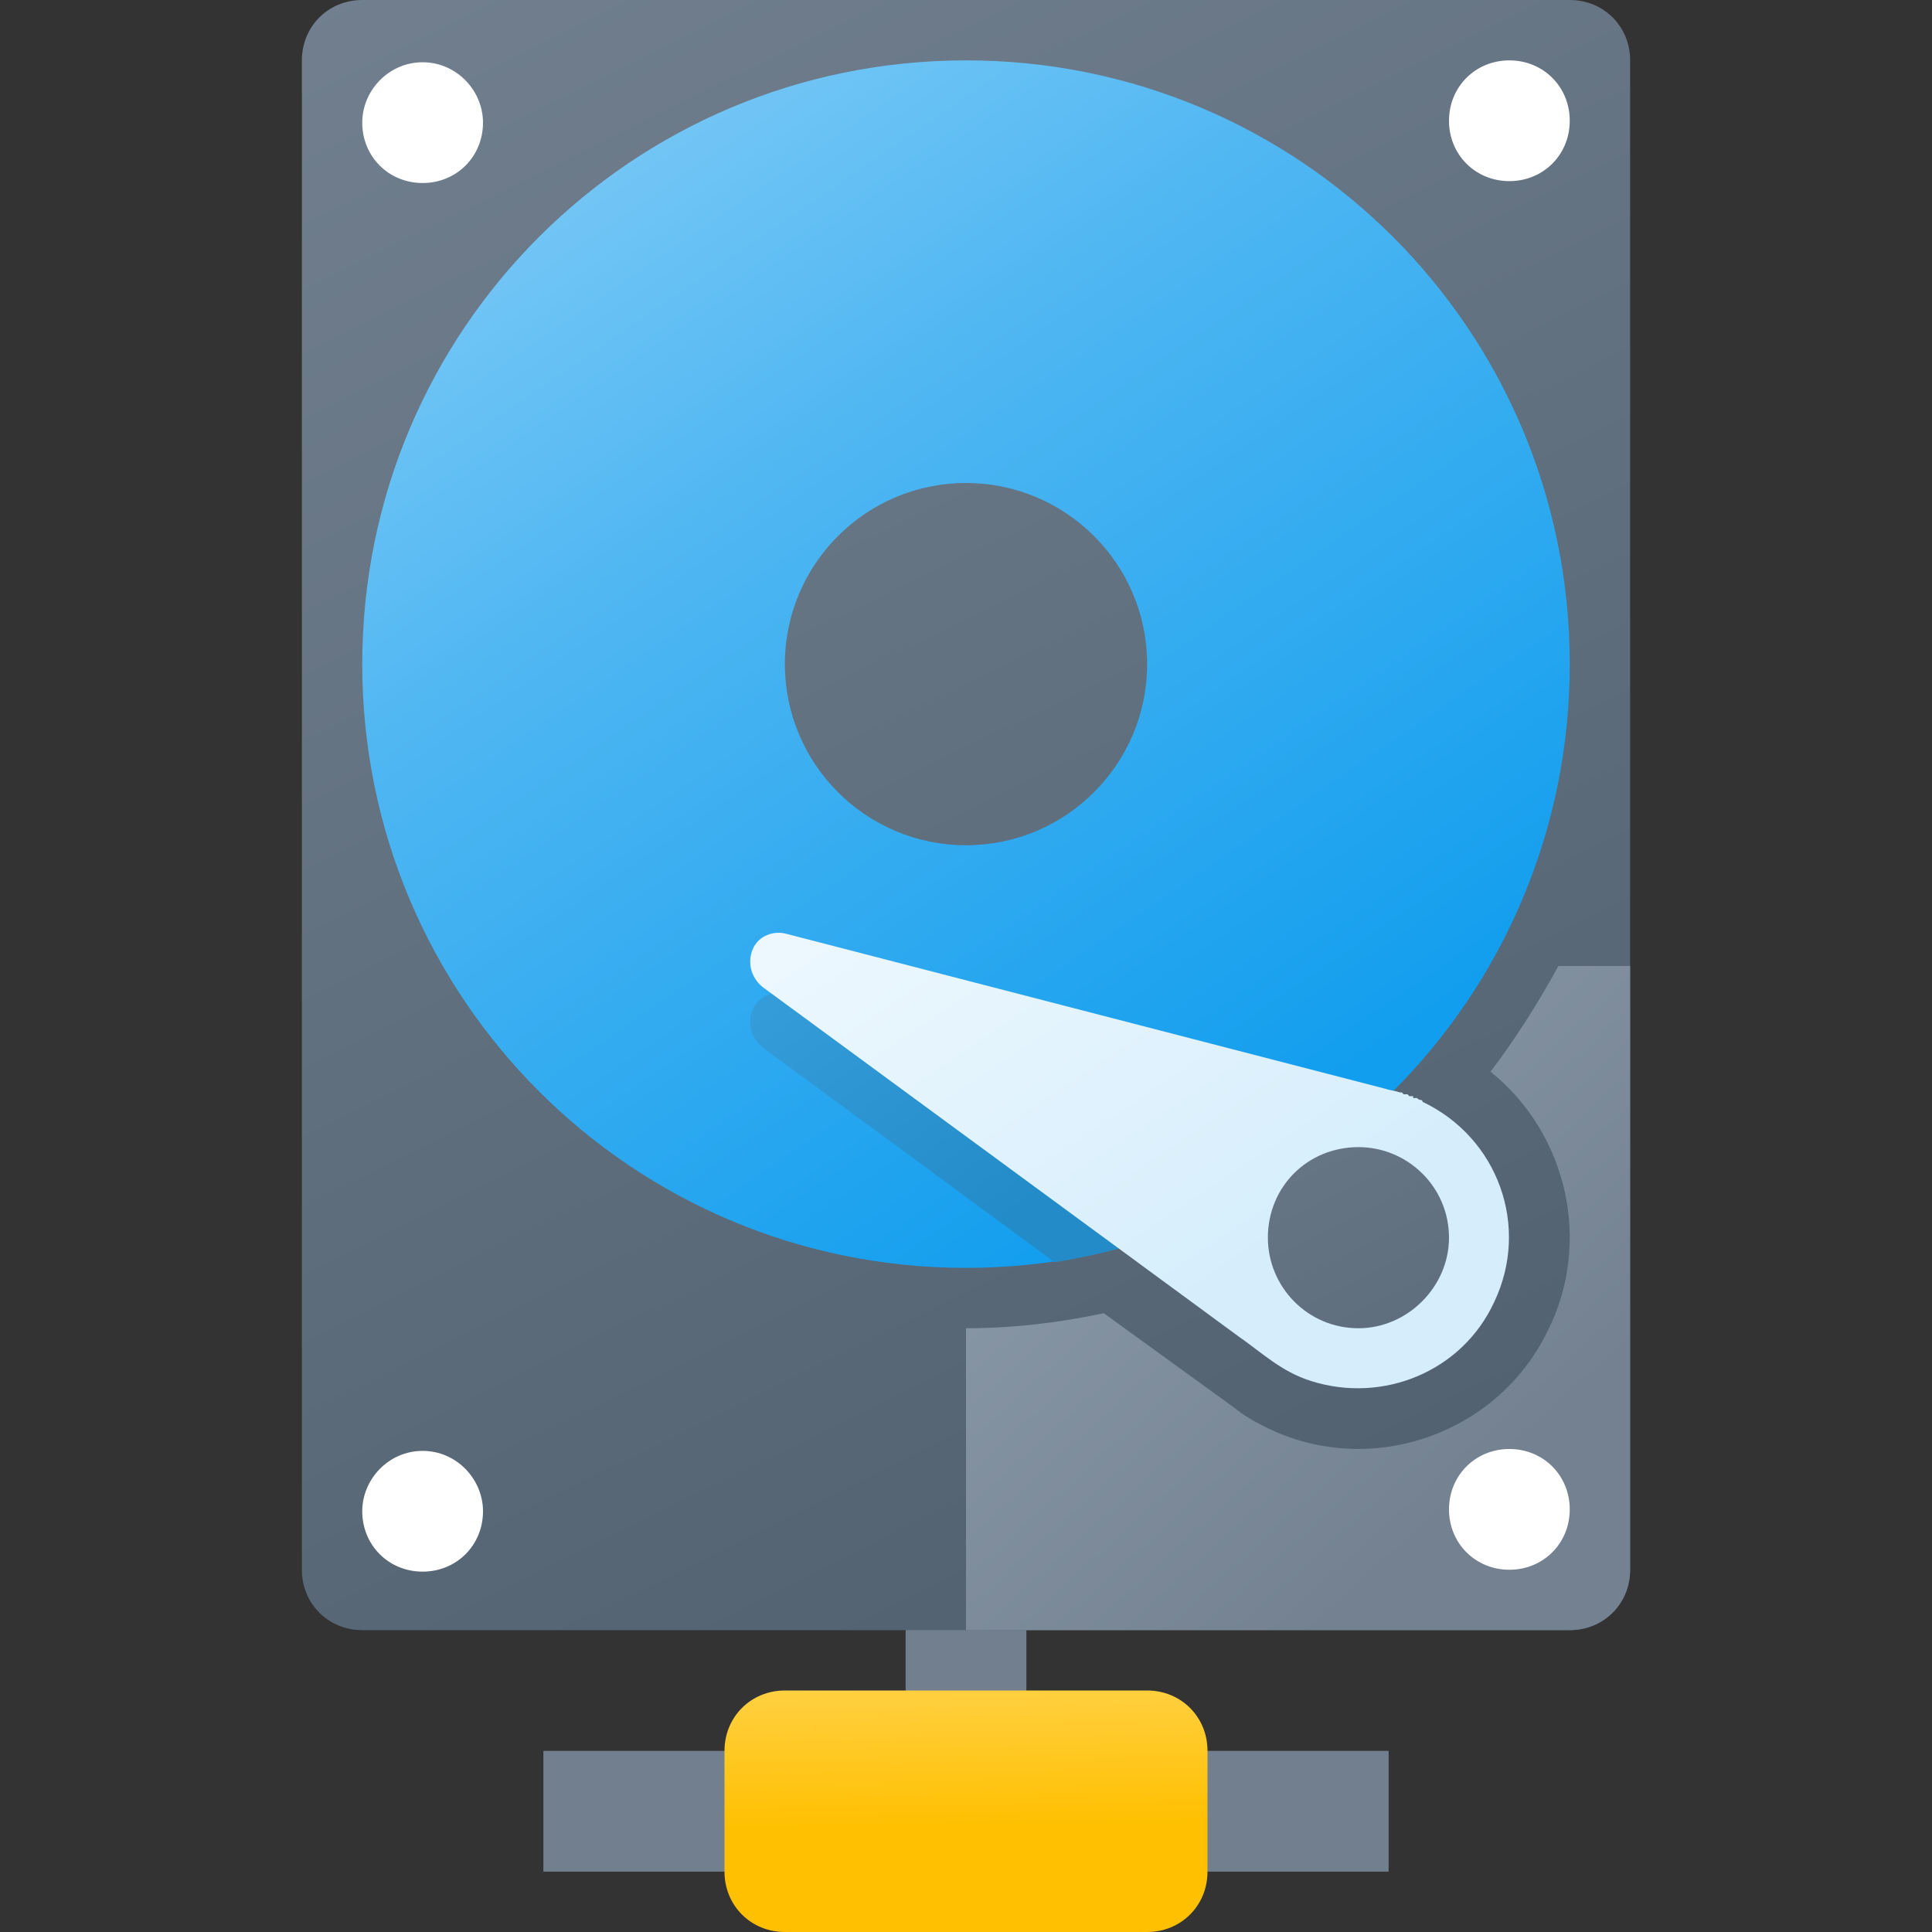 <svg version="1.1"
    xmlns="http://www.w3.org/2000/svg"
    xmlns:xlink="http://www.w3.org/1999/xlink" width="512" height="512" viewBox="0 0 512 512">
    <rect x="0" y="0" width="512" height="512" fill="#333333" stroke="none"/>
    <title>hard drive network icon</title>
    <desc>hard drive network icon from the IconExperience.com G-Collection. Copyright by INCORS GmbH (www.incors.com).</desc>
    <defs>
        <linearGradient x1="192" y1="448" x2="192.59" y2="485.091" gradientUnits="userSpaceOnUse" id="color-1">
            <stop offset="0" stop-color="#ffd041"/>
            <stop offset="1" stop-color="#ffc001"/>
        </linearGradient>
        <linearGradient x1="80" y1="0" x2="289.992" y2="426.093" gradientUnits="userSpaceOnUse" id="color-2">
            <stop offset="0" stop-color="#717f8f"/>
            <stop offset="1" stop-color="#526270"/>
        </linearGradient>
        <linearGradient x1="256" y1="256" x2="386.259" y2="399.716" gradientUnits="userSpaceOnUse" id="color-3">
            <stop offset="0" stop-color="#91a0af"/>
            <stop offset="1" stop-color="#738191"/>
        </linearGradient>
        <linearGradient x1="96" y1="16" x2="304" y2="320" gradientUnits="userSpaceOnUse" id="color-4">
            <stop offset="0" stop-color="#89cff7"/>
            <stop offset="0.431" stop-color="#4eb6f2"/>
            <stop offset="1" stop-color="#129eee"/>
        </linearGradient>
        <linearGradient x1="198.811" y1="263.196" x2="252.656" y2="334.449" gradientUnits="userSpaceOnUse" id="color-5">
            <stop offset="0" stop-color="#359dd9"/>
            <stop offset="1" stop-color="#238bc7"/>
        </linearGradient>
        <linearGradient x1="208" y1="128" x2="254.223" y2="224.001" gradientUnits="userSpaceOnUse" id="color-6">
            <stop offset="0" stop-color="#677685"/>
            <stop offset="1" stop-color="#606f7e"/>
        </linearGradient>
        <linearGradient x1="198.811" y1="247.196" x2="280.317" y2="368.161" gradientUnits="userSpaceOnUse" id="color-7">
            <stop offset="0" stop-color="#eef8fe"/>
            <stop offset="1" stop-color="#d6eefc"/>
        </linearGradient>
        <linearGradient x1="336" y1="304" x2="359.111" y2="352" gradientUnits="userSpaceOnUse" id="color-8">
            <stop offset="0" stop-color="#677685"/>
            <stop offset="1" stop-color="#606f7e"/>
        </linearGradient>
    </defs>
    <g fill="none" fill-rule="none" stroke="none" stroke-width="1" stroke-linecap="butt" stroke-linejoin="miter" stroke-miterlimit="10" stroke-dasharray="" stroke-dashoffset="0" font-family="none" font-weight="none" text-anchor="none" style="mix-blend-mode: normal">
        <path d="M144,464l96,0l0,-80l32,0l0,80l96,0l0,32l-224,0z" id="curve9" fill="#717f8f" fill-rule="evenodd"/>
        <path d="M208,448l96,0c9,0 16,7 16,16l0,32c0,9 -7,16 -16,16l-96,0c-9,0 -16,-7 -16,-16l0,-32c0,-9 7,-16 16,-16z" id="curve8" fill="url(#color-1)" fill-rule="evenodd"/>
        <path d="M432,16l0,400c0,9 -7,16 -16,16l-320,0c-9,0 -16,-7 -16,-16l0,-400c0,-9 7,-16 16,-16l320,0c9,0 16,7 16,16z" id="curve7" fill="url(#color-2)" fill-rule="nonzero"/>
        <path d="M413,256l19,0l0,160c0,9 -7,16 -16,16l-160,0l0,-80l0,0c12.5,0 25,-1.5 36.5,-4l34.5,25c2.5,2 5,3.5 8,5c27.5,14 61.5,2.5 75,-25c12,-23.5 5.5,-52.5 -15,-69c6.5,-8.5 12.5,-18 18,-28z" id="curve6" fill="url(#color-3)" fill-rule="evenodd"/>
        <path d="M256,16c88.5,0 160,71.5 160,160c0,88.5 -71.5,160 -160,160c-88.5,0 -160,-71.5 -160,-160c0,-88.5 71.5,-160 160,-160z" id="curve5" fill="url(#color-4)" fill-rule="evenodd"/>
        <path d="M355,301.5c-21.5,17 -47.5,28.5 -75.5,33l-77.5,-57c-3,-2.5 -4,-6.5 -2.5,-10c1.5,-3.5 5.5,-5 9,-4z" id="curve4" fill="url(#color-5)" fill-rule="evenodd"/>
        <path d="M256,128c26.5,0 48,21.5 48,48c0,26.5 -21.5,48 -48,48c-26.5,0 -48,-21.5 -48,-48c0,-26.5 21.5,-48 48,-48z" id="curve3" fill="url(#color-6)" fill-rule="nonzero"/>
        <path d="M328,354l-126,-92.5c-3,-2.5 -4,-6.5 -2.5,-10c1.5,-3.5 5.5,-5 9,-4l158.5,41c1.5,0.5 2.5,0.5 4,1l0,0l0.5,0l0,0l0.5,0.5l0,0l0.5,0l0.5,0l0,0l0,0l0.5,0.5l0,0l0,0l0,0l0.5,0l0,0l0.5,0l0,0.5l0.5,0l0.5,0c0,0 0.5,0.5 1,0.5l0,0c0.5,0 0.5,0.5 0.5,0.5c20,9.5 28.5,33 19,53c-8.5,18.5 -29.5,27 -48.5,21c-8,-2.5 -13,-7.5 -19.5,-12z" id="curve2" fill="url(#color-7)" fill-rule="evenodd"/>
        <path d="M360,352c-13.5,0 -24,-11 -24,-24c0,-13.5 10.5,-24 24,-24c13,0 24,10.5 24,24c0,13 -11,24 -24,24z" id="curve1" fill="url(#color-8)" fill-rule="nonzero"/>
        <path d="M112,16.5c9,0 16,7.5 16,16c0,9 -7,16 -16,16c-9,0 -16,-7 -16,-16c0,-8.5 7,-16 16,-16z M400,16c9,0 16,7 16,16c0,9 -7,16 -16,16c-9,0 -16,-7 -16,-16c0,-9 7,-16 16,-16z M400,384c9,0 16,7 16,16c0,9 -7,16 -16,16c-9,0 -16,-7 -16,-16c0,-9 7,-16 16,-16z M112,384.5c9,0 16,7.5 16,16c0,9 -7,16 -16,16c-9,0 -16,-7 -16,-16c0,-8.5 7,-16 16,-16z" id="curve0" fill="#ffffff" fill-rule="nonzero"/>
    </g>
</svg>
